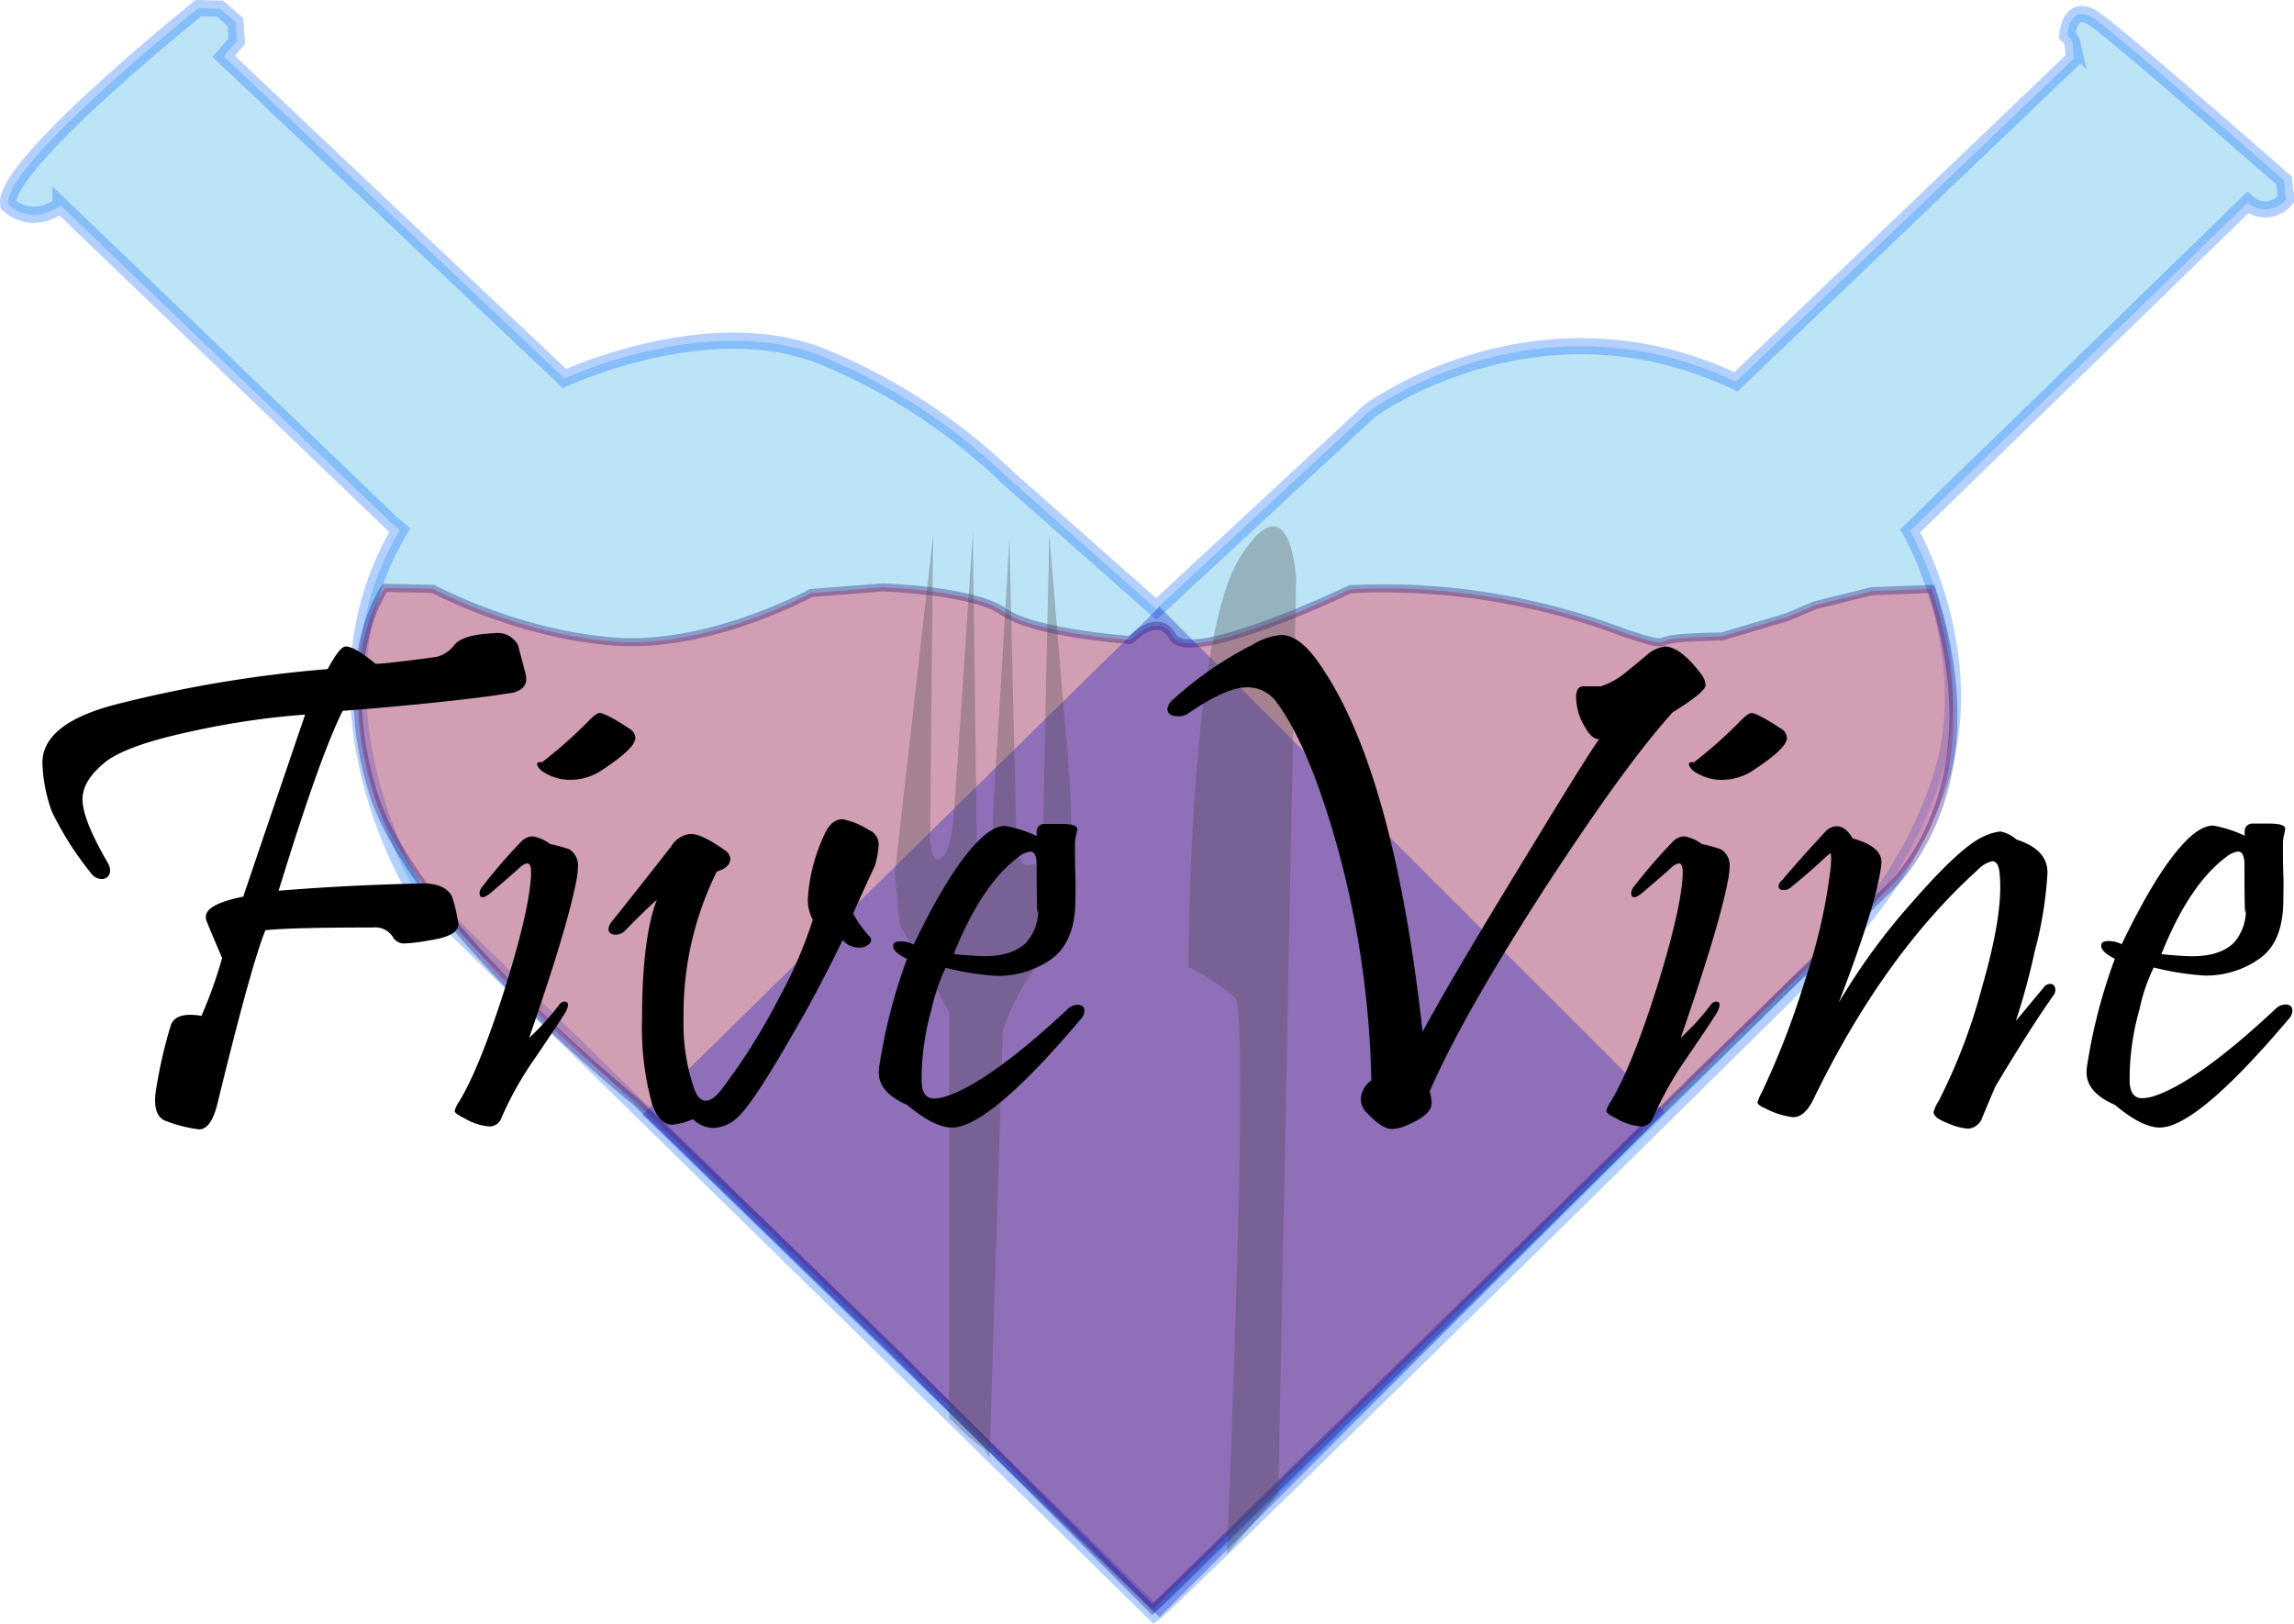 <svg id="Layer_1" data-name="Layer 1" xmlns="http://www.w3.org/2000/svg" viewBox="0 0 283.89 200.95"><defs><style>.cls-1{fill:#29abe2;stroke:#156cff;stroke-width:2px;}.cls-1,.cls-2{stroke-miterlimit:10;}.cls-1,.cls-2,.cls-3,.cls-4{opacity:0.32;}.cls-2{fill:#ff0826;stroke:#11006a;}.cls-3{fill:#000abf;}.cls-4,.cls-5{fill:#474549;}</style></defs><title>5vine_logo</title><path class="cls-1" d="M107.47,64.72l-41-39.37S63.17,28,60,25.27C59,20.61,83.52.94,83.52.94L86.19,1,88.1,2.65,88.28,5,86.65,6.91l42.18,39.87s18.26-8.54,32.34-2.55A73.47,73.47,0,0,1,183.63,59l18.43,16.3,26.47-24.56s20.69-15.23,45.27-3.56l41.82-40-.14-1.76a2.07,2.07,0,0,0-.68-1.13s.26-4.16,3.39-2,23.46,20,23.46,20l.19,2.35a3.27,3.27,0,0,1-4.71.37L295.36,65.63S304.25,80.91,299,96.7a53.63,53.63,0,0,1-17,24.41s-77.4,76.48-80.2,78.47l-91.65-89.81s-14.24-23.14-1.7-44.23Z" transform="translate(-58.97 0.07)"/><path class="cls-2" d="M298,72.82l-7.38.28-7,1.73-3.43,1.46-8.1,2.41c-5.65.11-6.36.35-7.05.55-.54.16-.31.77-7.24-1.79a83.63,83.63,0,0,0-31.72-4.61s-20,9.59-22,5.87c-1.72-3.12-4.89.16-4.89.16l-.4.26s-11.89-.84-15.65-3.51-15-3-15-3l-8.82.7s-12.48,6.89-24.37,6-22.4-6.52-22.4-6.52l-5.93-.12s-6.41,8.78-1.59,25,32.64,38.6,32.64,38.6l32.06,31,31.84,31.84L266,136l26.17-25.6S306.54,98.77,298,72.82Z" transform="translate(-58.97 0.07)"/><polygon class="cls-3" points="79.49 137.94 143.49 75.12 206 137.63 143.49 200.15 79.49 137.94"/><path class="cls-4" d="M176.43,175.44l0-50.3-6.1-10.73-.62-6.43,4.74-41.86-.38,37.45s.09,2.76.91,2.71,1.59-1.48,1.9-4.27,2.48-36.18,2.48-36.18l.51,39.7s.06,1.84.88,1.79,1.18-1.45,1.14-2.84c-.17-4.86.14-4.85,2-38l.89,38.75s.47,1.82,1.29,1.78,2.05-.13,2-2.43.76-38.39.76-38.39L190.89,91s2.37,21.57-2,26.45a28.67,28.67,0,0,0-5.81,10.05l-1.66,52.88-.59-1L179,177.92Z" transform="translate(-58.97 0.07)"/><path class="cls-4" d="M206.05,119.61s0-40.48,6.32-50.61,7,2.53,7,2.53l-2.21,113.32-6.36,7.42s2.88-67,1-68.86A27.37,27.37,0,0,0,206.05,119.61Z" transform="translate(-58.97 0.07)"/><path class="cls-5" d="M200.52,162" transform="translate(-58.97 0.07)"/><path d="M124,83.29a3.11,3.11,0,0,1,.09.69c0,.83-.55,1.4-1.63,1.68-.07,0-1.17.19-3.31.48q-7.23.94-17.77,1.77-2.76,5.43-7.93,22.26,8.82-.72,17.86-.9c1.8,0,3,.5,3.59,1.6a17.85,17.85,0,0,1,.7,2.84,2.43,2.43,0,0,1,.09.61c0,1-1.21,1.65-3.63,2a21.12,21.12,0,0,1-3.13.38,1.56,1.56,0,0,1-1.35-.82,2.59,2.59,0,0,0-2.47-1.16q-10.17,0-13.29.34-1.68,4-5.93,21.41c-.52,2.16-1.29,3.24-2.28,3.24a17.73,17.73,0,0,1-4-1c-1.21-.38-1.66-1.64-1.35-3.8a59.7,59.7,0,0,1,1.82-8c.37-1.21,1.64-1.62,3.82-1.25a55.74,55.74,0,0,0,2.56-7.16q-2-4.67-2-4.79a3,3,0,0,1,0-.52q.29-1.42,4.62-2.29.23-.74,7.65-22.53A98.84,98.84,0,0,0,82.43,90.5q-8,1.73-10.54,3.84-2.72,2.23-2.71,4.53,0,2.46,3.08,7.77a1.9,1.9,0,0,1,.33,1,1,1,0,0,1-1.08,1.08,1.71,1.71,0,0,1-1.35-.82,38.67,38.67,0,0,1-4.8-7.59,19.56,19.56,0,0,1-1.12-5.49q-.46-5.3,9.28-7.76a157.94,157.94,0,0,1,26-4.32c1-1.87,1.74-2.8,2.23-2.8.72,0,2,.72,3.69,2.15.81,0,3.32-.28,7.55-.86a4,4,0,0,0,2.24-1.51c.68-.83,2.32-1.31,4.9-1.42a2.86,2.86,0,0,1,2.94,1.46C123.11,79.94,123.43,81.1,124,83.29Z" transform="translate(-58.97 0.07)"/><path d="M130.28,109q-1.12,5.82-5.83,19.38a31.22,31.22,0,0,0,3.73-4.1.87.87,0,0,1,.65-.39c.5,0,.56.4.19,1.21-.16.31-1.46,2.28-3.92,5.91a41.7,41.7,0,0,0-4.1,7.33,1.54,1.54,0,0,1-1.54,1,7.07,7.07,0,0,1-3-1c-.81-.4-1.22-.7-1.22-.9a3.12,3.12,0,0,1,.52-1.12q2.51-4.11,5.59-13.73,2.94-9.31,3.31-13.85c.1-1.29,0-1.94-.42-1.94s-.77.32-1.49,1l-2.89,2.5c-1,.86-1.54.91-1.54.13a1.5,1.5,0,0,1,.42-.86,63.58,63.58,0,0,1,4.66-5.4,2.13,2.13,0,0,1,1.45-.73,4.68,4.68,0,0,1,2.19.95,18.4,18.4,0,0,1,2.38.65,2.35,2.35,0,0,1,1.07,2.24A10,10,0,0,1,130.28,109Zm6.57-18.9a1.43,1.43,0,0,1,.75,1.16c0,.84-1.34,2.13-4,3.89a7,7,0,0,1-5.13,1.21,6.51,6.51,0,0,1-2.43-1,2.18,2.18,0,0,1-.49-.54.48.48,0,0,1-.07-.46c.1-.11.28-.14.56-.08a56,56,0,0,0,5.65-5c.71-.74,1.22-1.12,1.53-1.12C133.77,88.25,135,88.87,136.85,90.11Z" transform="translate(-58.97 0.07)"/><path d="M167.21,107.15c-.78,1.64-1.66,3.59-2.66,5.83a13,13,0,0,0,2.1,2.93.59.59,0,0,1-.14.87,1.77,1.77,0,0,1-1.26.43,2.57,2.57,0,0,1-2-.95q-3.07,6.43-7,13.08-4.11,7.07-5.88,8.76a4.55,4.55,0,0,1-3.07,1.42,3.6,3.6,0,0,1-2.57-1.08,8.26,8.26,0,0,1-2.56.69c-1.09,0-1.93-.88-2.52-2.63a35.59,35.59,0,0,1-1.22-10.57q0-9.8,1.82-14.63c-.68.57-2,1.84-3.91,3.79a1.6,1.6,0,0,1-1.17.52c-.59,0-.89-.24-.89-.73a1.55,1.55,0,0,1,.42-.91q2.81-3.5,7.33-9.28a3.17,3.17,0,0,1,2.42-1.55q1.4,0,4.29,2.07a1.35,1.35,0,0,1,.61,1q0,1.08-1.68,1.59a39.85,39.85,0,0,0-4.11,18.26,24.37,24.37,0,0,0,1.36,8.72c.34.92.81,1.38,1.4,1.38s1.27-.49,2-1.47a76.44,76.44,0,0,0,7.09-11.31,55.22,55.22,0,0,0,4.15-9.62,5,5,0,0,1-.61-2.63,21.5,21.5,0,0,1,2-7.81c.59-1.36,1.35-2,2.29-2a9.4,9.4,0,0,1,3.26,1.34,1.92,1.92,0,0,1,1.21,1.72A10.4,10.4,0,0,1,167.21,107.15Z" transform="translate(-58.97 0.07)"/><path d="M192.72,126.06q-11.34,13.41-15.95,13.42-2.19,0-5.55-2.81-3.5-1.51-3.5-4a5.06,5.06,0,0,1,.1-1,67.17,67.17,0,0,1,3.4-13.07c-1.15-.55-1.72-1.07-1.72-1.56s.32-.6,1-.6a3.48,3.48,0,0,1,1.54.39q4.16-8.64,7.47-12.26c1.42-1.61,2.72-2.42,3.87-2.42a15.82,15.82,0,0,1,3.91,1.26c-.15-.87.11-1.37.8-1.51h2.19c1.33,0,2,.21,2,.64a4.35,4.35,0,0,1-.14.74,5.12,5.12,0,0,0-.14,1.12c0,1,0,2.32.05,3.84s0,2.55,0,3.06q0,5.35-3.17,7.47a11.5,11.5,0,0,1-6.53,1.94,34.32,34.32,0,0,1-6.35-1,23.35,23.35,0,0,0-1.77,5.22,31.56,31.56,0,0,0-1.21,8.72c0,1.5.54,2.24,1.54,2.24a5.42,5.42,0,0,0,1.44-.25q5.41-1.77,15.07-10.79a1.77,1.77,0,0,1,1.21-.56c.59,0,.89.26.89.77A1.55,1.55,0,0,1,192.72,126.06ZM187.26,107c0-1.12-.26-1.68-.79-1.68A3,3,0,0,0,185,106q-4.57,3.41-8,12c.62.09,1.71.18,3.26.26q3.78.14,5.64-1.6a5.94,5.94,0,0,0,1.54-4.27Q187.27,114.54,187.26,107Z" transform="translate(-58.97 0.07)"/><path d="M269.44,83.29a2.56,2.56,0,0,1,.6,1.42q0,.87-4.06,3.37-5.73,6.3-15.53,21.32Q240,125.54,235.9,135a6.43,6.43,0,0,1,.24,1.47q0,1.42-2.94,2.67a5.11,5.11,0,0,1-2,.52c-.78,0-1.81-.66-3.08-2a2.46,2.46,0,0,1-.75-1.68,3.06,3.06,0,0,1,1.31-2.33,118.37,118.37,0,0,0-4.15-28.7Q221,92.31,217,86.91A4.41,4.41,0,0,0,213.24,85c-1.68,0-4.09,1.07-7.23,3.23a2.1,2.1,0,0,1-1.21.35c-.9,0-1.35-.3-1.35-.91a1.85,1.85,0,0,1,.74-1.21,44.93,44.93,0,0,1,9.94-6.82,7.83,7.83,0,0,1,3.4-1.12c1.4,0,2.81,1,4.24,2.89q9.57,13,13.25,46.22,3.25-6.08,12.36-21,8.34-13.73,9.51-15.23c-.59.08-1.21-.46-1.87-1.64a7.21,7.21,0,0,1-1-3.5c0-.92.29-1.38.88-1.38s1.43,0,2.15,0A9.24,9.24,0,0,0,260.34,83c.9-.72,1.79-1.45,2.66-2.2a4.35,4.35,0,0,1,2.05-.86C266.29,80,267.76,81.07,269.44,83.29Z" transform="translate(-58.97 0.07)"/><path d="M272.79,109q-1.12,5.82-5.83,19.38a30.52,30.52,0,0,0,3.73-4.1.9.9,0,0,1,.65-.39c.5,0,.56.4.19,1.21q-.22.47-3.92,5.91a42.36,42.36,0,0,0-4.1,7.33,1.53,1.53,0,0,1-1.54,1,7.07,7.07,0,0,1-3-1c-.81-.4-1.21-.7-1.21-.9a3.21,3.21,0,0,1,.51-1.12q2.52-4.11,5.6-13.73,2.93-9.31,3.31-13.85c.09-1.29,0-1.94-.42-1.94s-.78.32-1.49,1l-2.9,2.5c-1,.86-1.53.91-1.53.13a1.47,1.47,0,0,1,.41-.86,63.69,63.69,0,0,1,4.67-5.4,2.12,2.12,0,0,1,1.44-.73,4.74,4.74,0,0,1,2.2.95,17.43,17.43,0,0,1,2.37.65,2.34,2.34,0,0,1,1.08,2.24A10.1,10.1,0,0,1,272.79,109Zm6.58-18.9a1.44,1.44,0,0,1,.74,1.16c0,.84-1.34,2.13-4,3.89A7,7,0,0,1,271,96.37a6.46,6.46,0,0,1-2.42-1,2.18,2.18,0,0,1-.49-.54c-.11-.19-.14-.34-.07-.46s.28-.14.56-.08a54.41,54.41,0,0,0,5.64-5c.71-.74,1.23-1.12,1.54-1.12C276.29,88.25,277.5,88.87,279.37,90.11Z" transform="translate(-58.97 0.07)"/><path d="M313.18,123q-2.81,3.93-7.27,11.39c-.56,1.3-1.11,2.59-1.64,3.89a2,2,0,0,1-1.72,1.34,7.48,7.48,0,0,1-2.47-.65c-1.22-.46-1.82-.92-1.82-1.38a4,4,0,0,1,.6-1.34,71.23,71.23,0,0,0,5.41-14.2q2.57-8.92,2.19-13.63c-.06-1.27-.37-1.9-.93-1.9a3.49,3.49,0,0,0-1.82,1.08Q292,118.2,283.38,136c-.72,1.47-1.55,2.2-2.52,2.2a9.81,9.81,0,0,1-3.4-1.08c-.62-.26-.95-.5-1-.73a5.6,5.6,0,0,1,.51-1.21,100,100,0,0,0,5.36-13.89,68.09,68.09,0,0,0,3.22-14.2q.09-1.56-.09-1.56s-.47.39-1.31,1.17-2,1.78-3.49,3a1.36,1.36,0,0,1-.94.39c-.43,0-.65-.16-.65-.48a1.15,1.15,0,0,1,.47-.77q2-2.39,5.27-5.92a2,2,0,0,1,1.44-.73c.75,0,1.4.5,2,1.51,2.52.69,3.7,1.76,3.54,3.19q-.51,4.76-5.27,17.14a78.32,78.32,0,0,1,9.1-12.45q6-6.89,8.86-8.14a6.41,6.41,0,0,1,2.05-.6,4.28,4.28,0,0,1,2,1q3.87,1.24,3.82,4.14a47.63,47.63,0,0,1-1.58,9.71,85.35,85.35,0,0,1-2.33,8.59q1.35-1.61,3.45-4.14a1,1,0,0,1,.74-.44c.47,0,.7.28.7.82A1.54,1.54,0,0,1,313.18,123Z" transform="translate(-58.97 0.07)"/><path d="M342.19,126.06q-11.34,13.41-15.95,13.42-2.19,0-5.55-2.81-3.49-1.51-3.5-4a5.89,5.89,0,0,1,.09-1,67.26,67.26,0,0,1,3.41-13.07C319.54,118,319,117.48,319,117s.33-.6,1-.6a3.48,3.48,0,0,1,1.54.39q4.15-8.64,7.46-12.26,2.15-2.42,3.87-2.42a15.71,15.71,0,0,1,3.92,1.26c-.16-.87.11-1.37.79-1.51h2.19c1.34,0,2,.21,2,.64a5.83,5.83,0,0,1-.14.74,5.12,5.12,0,0,0-.14,1.12c0,1,0,2.32.05,3.84s0,2.55,0,3.06c0,3.57-1,6.06-3.17,7.47a11.47,11.47,0,0,1-6.53,1.94,34.25,34.25,0,0,1-6.34-1,22.34,22.34,0,0,0-1.77,5.22,31.19,31.19,0,0,0-1.21,8.72c0,1.5.54,2.24,1.54,2.24a5.42,5.42,0,0,0,1.44-.25q5.42-1.77,15.06-10.79a1.79,1.79,0,0,1,1.22-.56c.59,0,.88.26.88.77A1.54,1.54,0,0,1,342.19,126.06ZM336.73,107c0-1.12-.26-1.68-.79-1.68a3,3,0,0,0-1.49.69q-4.57,3.41-8,12c.63.09,1.71.18,3.27.26q3.78.14,5.64-1.6a6,6,0,0,0,1.54-4.27Q336.73,114.54,336.73,107Z" transform="translate(-58.97 0.07)"/></svg>